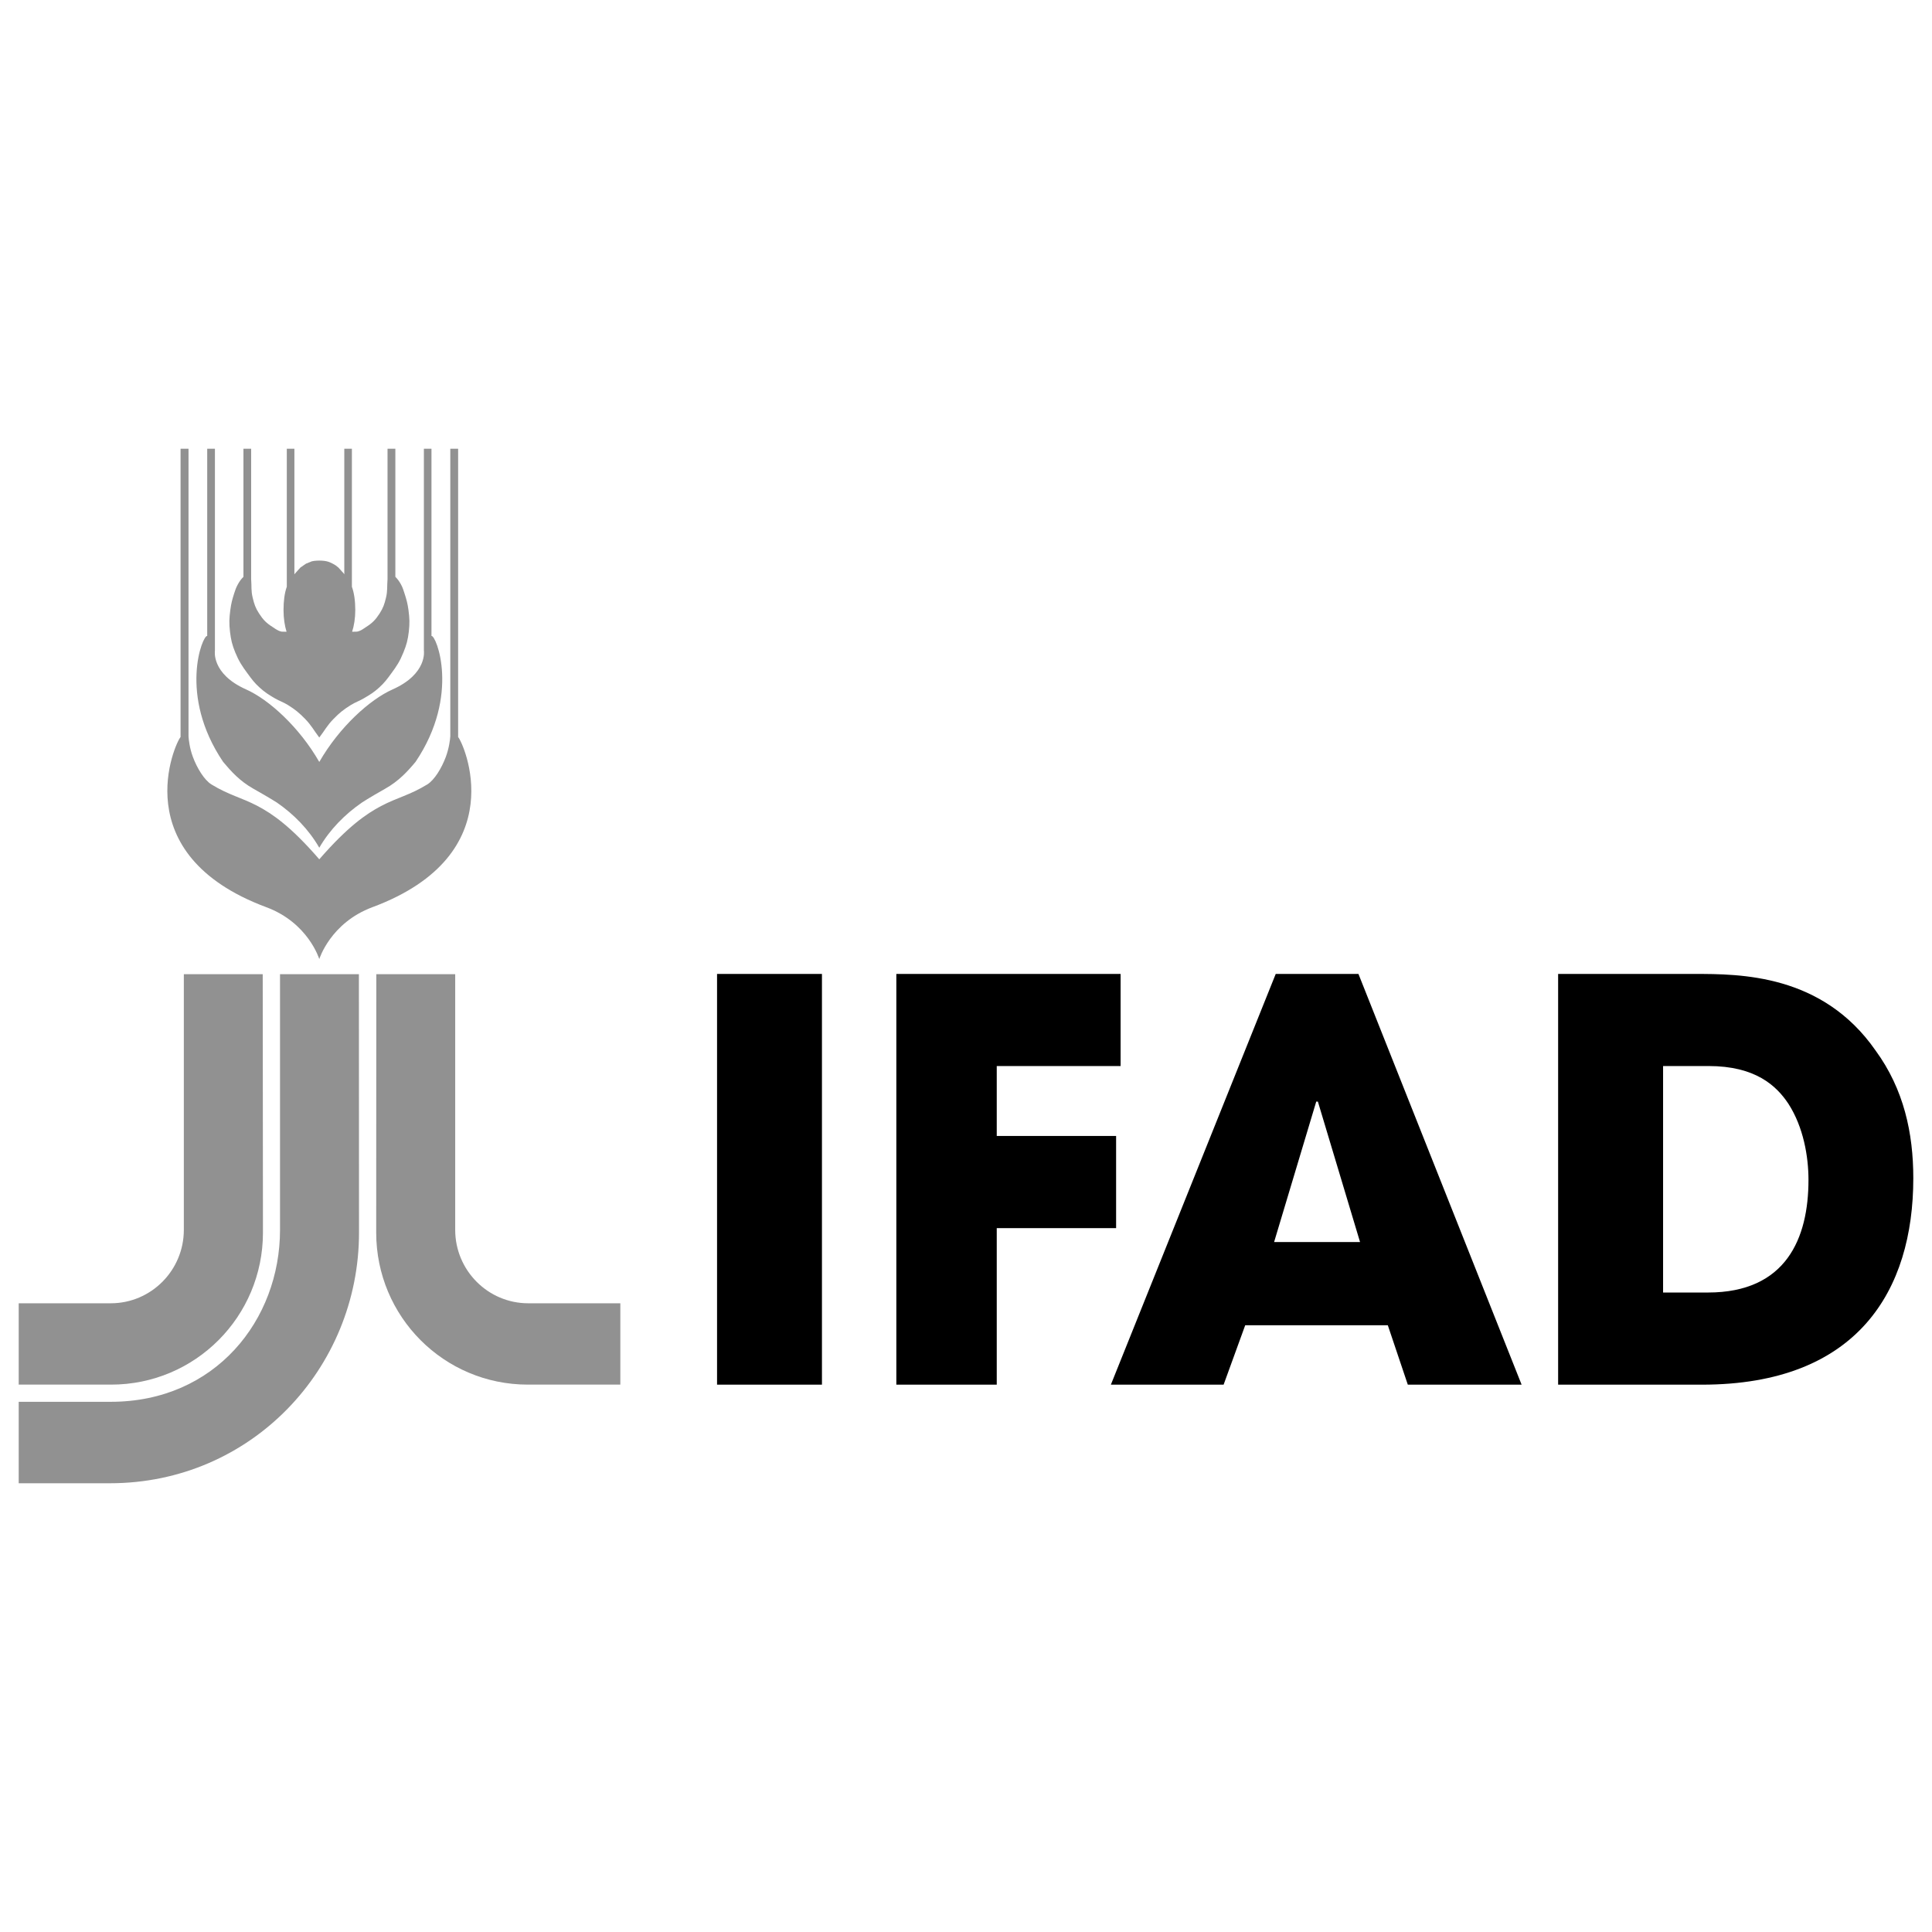 <svg
   xmlns:dc="http://purl.org/dc/elements/1.1/"
   xmlns:cc="http://creativecommons.org/ns#"
   xmlns:rdf="http://www.w3.org/1999/02/22-rdf-syntax-ns#"
   xmlns:svg="http://www.w3.org/2000/svg"
   xmlns="http://www.w3.org/2000/svg"
   version="1.1"
   width="88"
   height="88"
   viewBox="0 0 516.61 286.625" enable-background="new 0 0 516.61 286.625" xml:space="preserve">
  <defs
     id="defs3985" />
  <g
     transform="translate(-91.695,-389.05)"
     id="layer1">
    <path
       d="m 536.397,559.111 12.164,0 c 12.45,0 18.117,5.196 21.362,10.113 4.009,6.225 5.353,14.093 5.353,20.318 0,15.601 -5.946,30.131 -26.879,30.131 l -11.999,0 0,-60.561 z m -28.065,85.203 38.435,0 c 41.708,0 56.538,-25.235 56.538,-55.208 0,-12.028 -2.509,-23.763 -10.084,-34.14 -14.243,-20.483 -36.205,-20.483 -48.526,-20.483 l -36.363,0 0,109.831 z m -64.678,-75.698 0.293,0 0.143,0 11.278,37.563 -22.984,0 11.27,-37.563 z m 19.139,59.811 5.346,15.887 30.431,0 -43.631,-109.831 -22.119,0 -44.081,109.831 30.145,0 5.775,-15.887 38.135,0 z m -131.421,15.887 26.85,0 0,-41.858 31.917,0 0,-24.642 -31.917,0 0,-18.703 33.118,0 0,-24.628 -59.968,0 0,109.831 z m -47.94,0 28.051,0 0,-109.831 -28.051,0"
       id="path22"
       style="fill:#000000;fill-opacity:1;fill-rule:nonzero;stroke:none" />
    <path
       d="m 139.976,394.05 0,77.094 c -1.351,1.394 -15.155,31.328 22.938,45.5 11.235,4.181 14.156,13.875 14.156,13.875 0,0 2.967,-9.694 14.188,-13.875 38.092,-14.172 24.274,-44.106 22.938,-45.5 l 0,-77.094 -2.094,0 0,76.906 c -0.057,0.879 -0.323,3.117 -1.188,5.469 -1.115,3.002 -3.049,6.22 -5,7.406 -4.695,2.866 -7.867,3.427 -12.312,5.75 -3.909,2.073 -8.863,5.424 -16.531,14.25 -7.64,-8.826 -12.569,-12.177 -16.5,-14.25 -4.431,-2.323 -7.617,-2.884 -12.312,-5.75 -1.944,-1.186 -3.892,-4.405 -5,-7.406 -0.872,-2.351 -1.099,-4.59 -1.156,-5.469 l 0,-76.906 -2.125,0 z m 7.125,0 0,50.062 c -1.208,-0.322 -7.814,15.789 4.25,33.656 2.115,2.53 4.442,5.136 8.094,7.188 4.502,2.537 6.312,3.719 6.312,3.719 4.538,3.137 8.504,7.188 11.312,12.062 2.83,-4.874 6.837,-8.925 11.375,-12.062 0,0 1.755,-1.182 6.25,-3.719 3.652,-2.051 6.01,-4.658 8.125,-7.188 12.042,-17.867 5.458,-33.978 4.25,-33.656 l 0,-50.062 -2.031,0 0,53.969 c 0,0 1.02,6.225 -8.406,10.406 -6.032,2.687 -14.174,10.006 -19.562,19.375 -5.381,-9.369 -13.507,-16.688 -19.531,-19.375 -9.427,-4.181 -8.375,-10.406 -8.375,-10.406 l 0,-53.969 -2.062,0 z m 9.688,0 0,34.25 c -0.672,0.679 -0.997,1.147 -1.469,1.969 -0.515,0.943 -0.717,1.524 -1.031,2.531 -0.522,1.651 -0.771,2.597 -1,4.312 -0.3,2.266 -0.358,3.588 -0.094,5.875 0.264,2.201 0.57,3.473 1.406,5.531 0.986,2.373 1.79,3.598 3.312,5.656 1.129,1.537 1.765,2.425 3.188,3.719 1.415,1.279 2.335,1.865 4,2.844 1.358,0.8 2.243,1.008 3.594,1.844 1.951,1.229 2.986,2.068 4.594,3.719 1.701,1.758 2.309,3.032 3.781,4.969 1.487,-1.937 2.09,-3.225 3.812,-4.969 1.594,-1.644 2.66,-2.49 4.625,-3.719 1.344,-0.822 2.205,-1.043 3.562,-1.844 1.658,-0.979 2.623,-1.564 4.031,-2.844 1.415,-1.294 2.058,-2.182 3.188,-3.719 1.515,-2.044 2.316,-3.284 3.281,-5.656 0.836,-2.058 1.173,-3.33 1.438,-5.531 0.264,-2.287 0.206,-3.609 -0.094,-5.875 -0.243,-1.715 -0.502,-2.662 -1.031,-4.312 -0.336,-1.008 -0.485,-1.588 -1,-2.531 -0.472,-0.822 -0.804,-1.29 -1.469,-1.969 l 0,-34.25 -2.094,0 0,34.906 c -0.164,1.901 0.044,3.034 -0.406,4.906 -0.422,1.744 -0.747,2.742 -1.719,4.25 -1.079,1.665 -1.929,2.543 -3.594,3.594 -0.9,0.586 -1.394,1.036 -2.438,1.25 l -1.312,0.031 c 0.515,-1.587 0.844,-3.611 0.844,-5.812 0,-2.394 -0.299,-4.568 -0.906,-6.219 l 0,-36.906 -2.031,0 0,33.5 -0.031,0.062 -0.094,-0.188 -1.469,-1.625 c -0.557,-0.472 -0.881,-0.703 -1.531,-1.031 -0.586,-0.3 -0.943,-0.468 -1.594,-0.625 -0.736,-0.186 -1.969,-0.188 -1.969,-0.188 0,0 -1.211,0.002 -1.969,0.188 l -1.562,0.625 -1.5,1.031 -1.469,1.625 -0.094,0.188 -0.062,-0.062 0,-33.5 -2.031,0 0,36.906 c -0.6,1.651 -0.875,3.825 -0.875,6.219 0,2.201 0.312,4.226 0.812,5.812 l -1.312,-0.031 c -1.036,-0.214 -1.544,-0.664 -2.438,-1.25 -1.672,-1.043 -2.522,-1.936 -3.594,-3.594 -0.979,-1.508 -1.304,-2.506 -1.719,-4.25 -0.465,-1.872 -0.249,-3.005 -0.406,-4.906 l 0,-34.906 -2.062,0 z m -15.938,140.5 0,68.375 c 0,10.799 -8.733,19.625 -19.531,19.625 l -24.625,0 0,21.75 24.719,0 c 22.484,0 40.594,-18.187 40.594,-40.656 l -0.062,-69.094 -21.094,0 z m 25.719,0 0,68.375 c 0,24.077 -17.285,45.969 -45.25,45.969 l -24.625,0 0,21.781 24.406,0 c 37.735,0 66.594,-30.647 66.594,-67.031 l -0.031,-69.094 -21.094,0 z m 25.75,0 -0.031,69.094 c 0,22.469 18.086,40.656 40.562,40.656 l 24.719,0 0,-21.75 -24.625,0 c -10.792,0 -19.531,-8.826 -19.531,-19.625 l 0,-68.375 -21.094,0 z"
       id="path34"
       style="fill:#919191;fill-opacity:1;fill-rule:nonzero;stroke:none" />
  </g>
</svg>